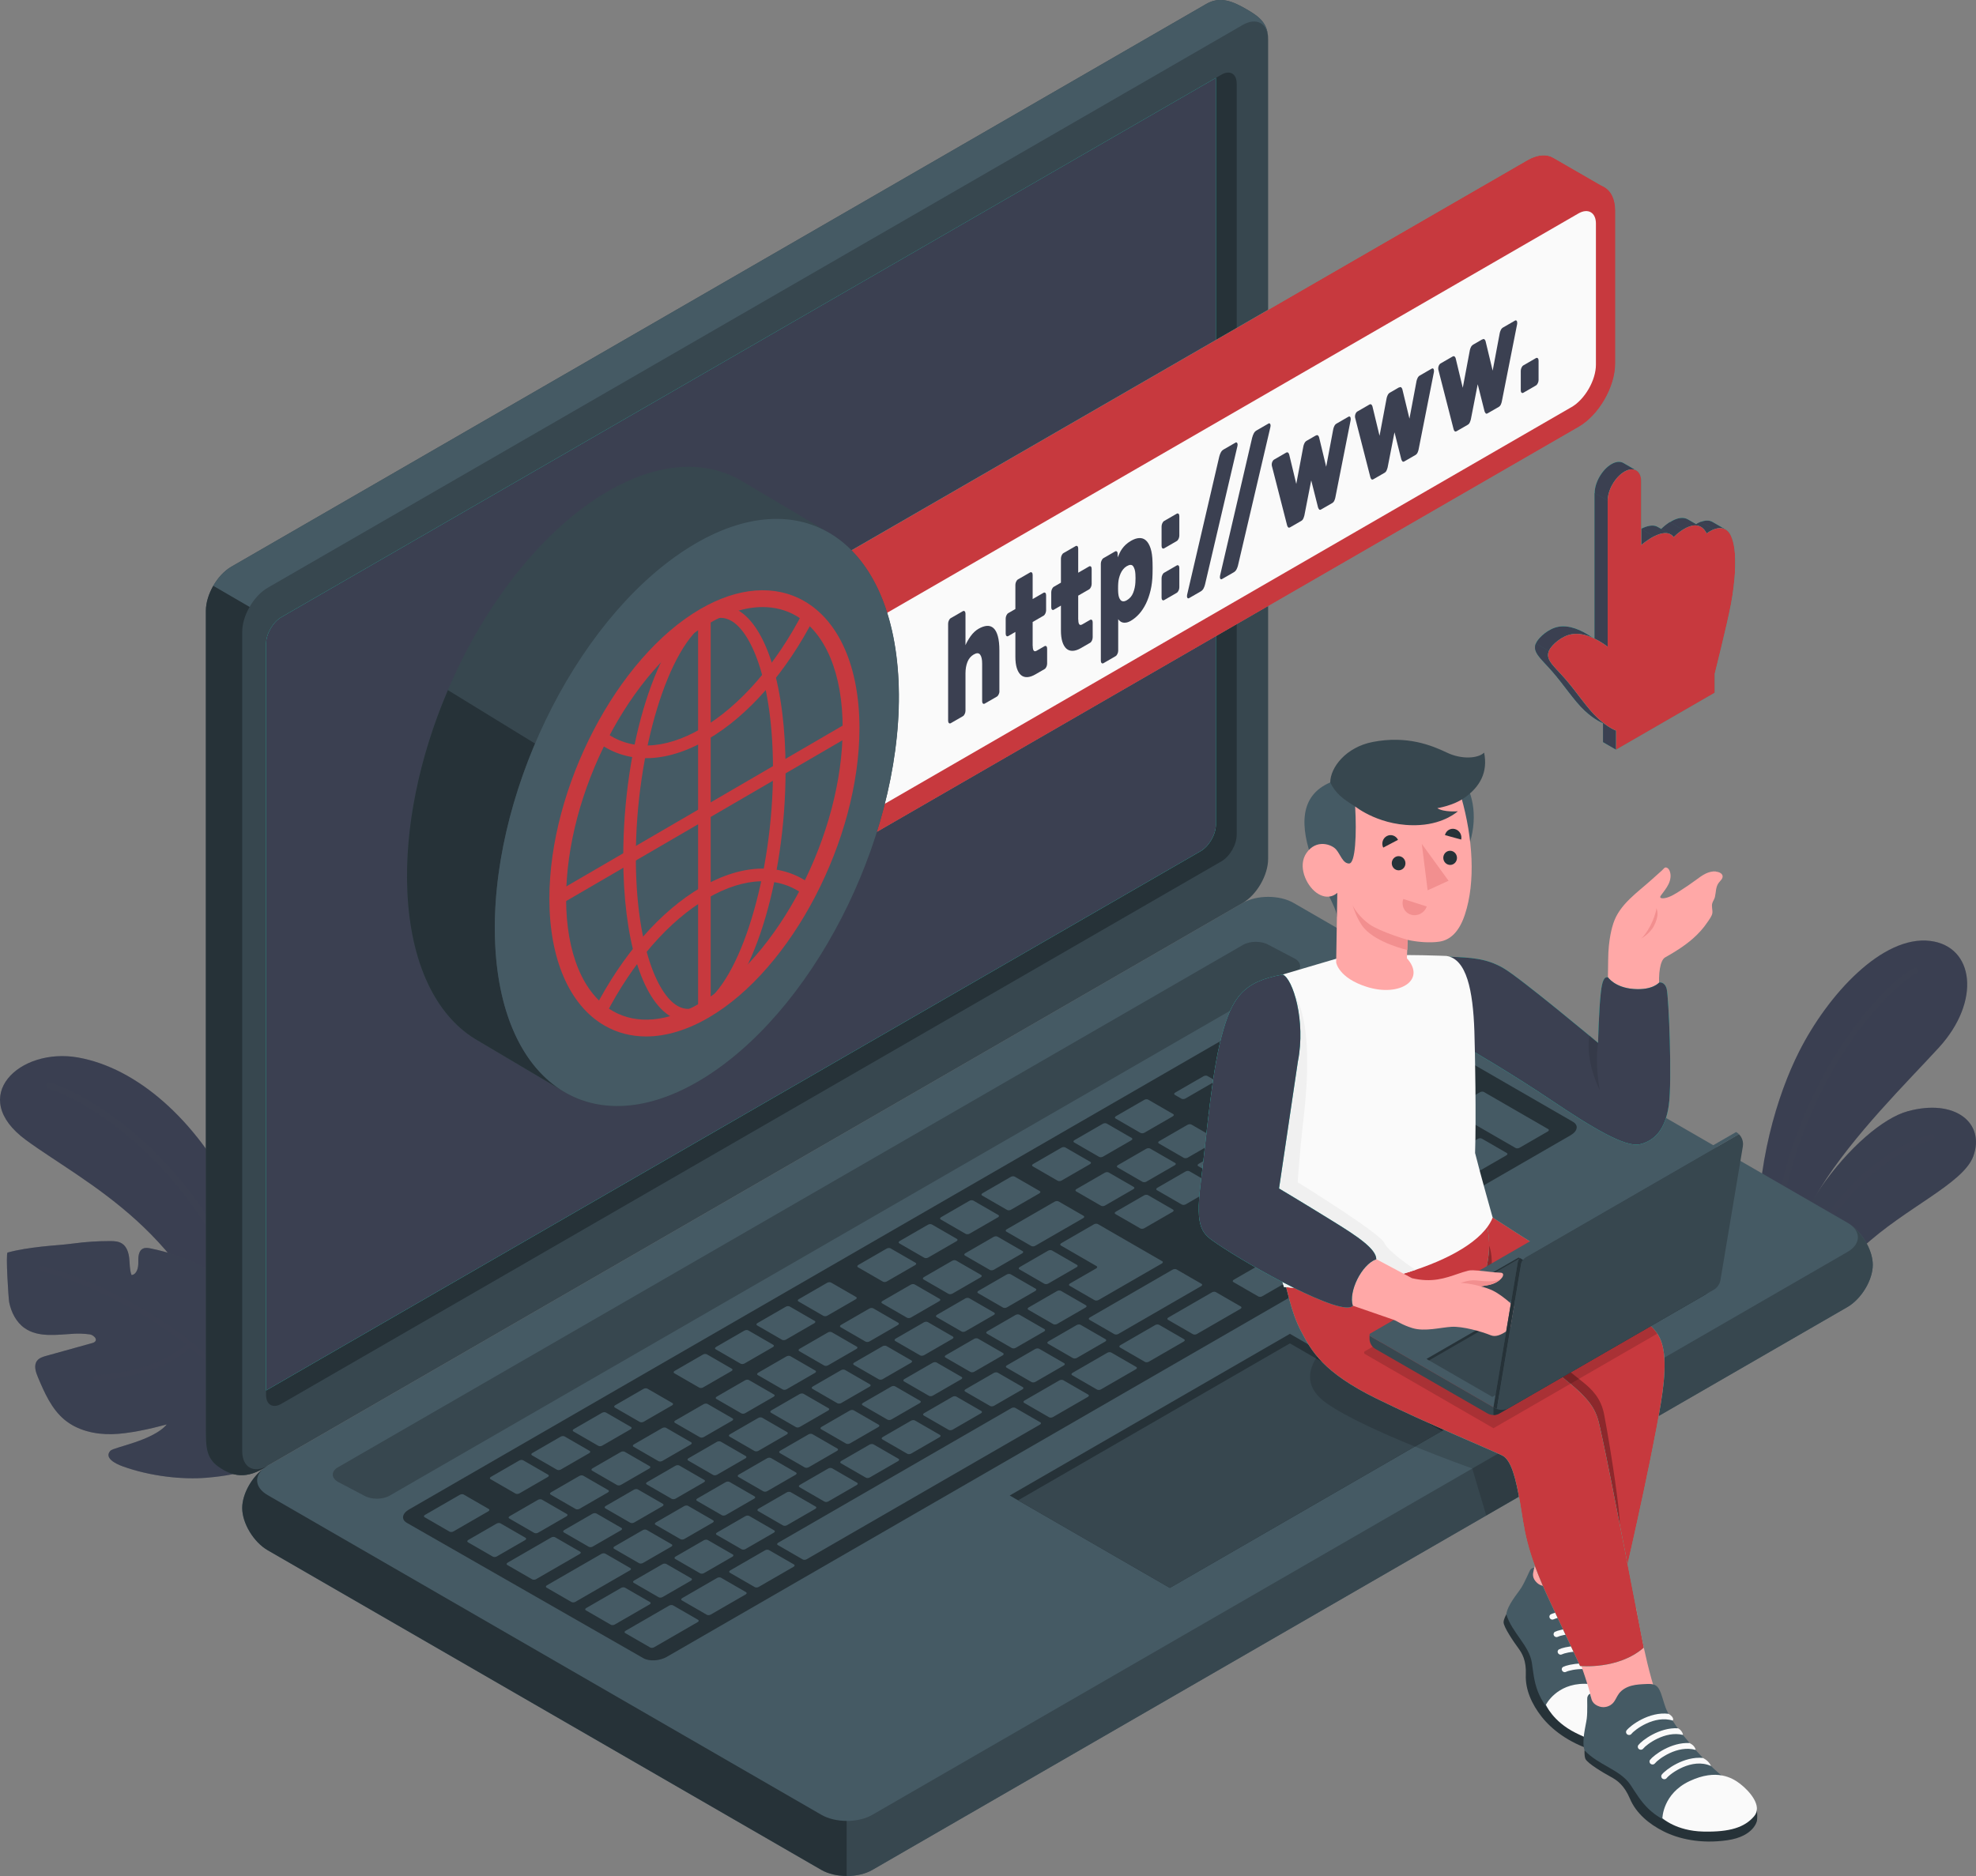 <?xml version="1.0" encoding="UTF-8"?>
<svg xmlns="http://www.w3.org/2000/svg" viewBox="0 0 450.65 427.94">
  <rect x="0" y="0" width="450.65" height="427.94" fill="#808080" stroke="none"/>
  <defs>
    <style>
      .cls-1 {
        fill: #f0f0f0;
      }

      .cls-2 {
        fill: #fafafa;
      }

      .cls-3 {
        fill: #37474f;
      }

      .cls-4 {
        fill: #455a64;
      }

      .cls-5 {
        fill: #f28f8f;
      }

      .cls-6, .cls-7, .cls-8 {
        fill: #3b4051;
      }

      .cls-6, .cls-9 {
        opacity: .3;
      }

      .cls-10 {
        opacity: .2;
      }

      .cls-10, .cls-11 {
        fill: #27debf;
      }

      .cls-12, .cls-8 {
        opacity: .15;
      }

      .cls-13, .cls-14 {
        opacity: .1;
      }

      .cls-15 {
        fill: #c7393e;
      }

      .cls-14 {
        fill: none;
      }

      .cls-16 {
        fill: #263238;
      }

      .cls-17 {
        fill: #ffa8a7;
      }
    </style>
  </defs>
  <g id="Plants">
    <g id="Plants-2" data-name="Plants">
      <g>
        <g>
          <path class="cls-7" d="m62.64,311.49s-.3-21.35-9.17-38.77-22.28-29.09-35.63-31.49c-13.36-2.4-25.46,8.9-11.9,18.84,13.56,9.94,38.28,21.16,46.89,54.15l9.81-2.72Z"/>
          <path class="cls-8" d="m62.64,311.49s-.3-21.35-9.17-38.77-22.28-29.09-35.63-31.49c-13.36-2.4-25.46,8.9-11.9,18.84,13.56,9.94,38.28,21.16,46.89,54.15l9.81-2.72Z"/>
        </g>
        <path class="cls-7" d="m59.24,305.62s.1-.01.15-.03c.38-.11.6-.51.49-.9-10.72-36.4-36.31-53.7-48.35-57.76-.38-.13-.79.08-.92.45-.13.38.07.79.45.92,11.79,3.98,36.87,20.97,47.42,56.8.1.33.42.54.75.52Z"/>
      </g>
      <g id="Plant">
        <path class="cls-7" d="m64,331.63c-4.96,2.85-7.8,4.7-16.9,5.46-5.43.46-12.77-.31-19.1-2.59-1.69-.61-4.3-1.94-2.83-3.56.76-.84,9.68-2.25,12.87-6.01-3.73,1-8.65,2.13-12.51,2.22-3.86.08-7.89-.84-10.85-3.32-2.94-2.46-4.54-6.14-6.03-9.67-.51-1.21-.99-2.69-.21-3.74.5-.67,1.36-.93,2.16-1.15,3.38-.94,6.76-1.88,10.14-2.82,2.2-.47.65-1.93-.19-2.05-1.45-.21-2.83-.21-3.67-.16-3.87.21-8.14.94-11.3-1.31-1.89-1.34-3.01-3.57-3.48-5.84-.17-.8-.83-11.24-.37-11.37,2.51-.69,5.15-1.05,7.73-1.35,2.45-.28,4.84-.39,7.28-.72,2.76-.37,5.54-.55,8.32-.55.94,0,1.94.04,2.74.55,1.1.69,1.53,2.08,1.67,3.36.14,1.29.07,2.63.52,3.84,1.19-.1,1.58-1.65,1.55-2.84-.03-1.19,0-2.68,1.07-3.19.55-.26,1.19-.16,1.78-.03,3.78.77,7.46,2,10.95,3.64,1.6.75,3.19,1.62,4.34,2.96,1.69,1.98,2.2,4.72,2.21,7.32s-.39,5.21-.22,7.8c2.04-1.82,4.87-7.35,5.09-10.07,4.38,2.82,6.98,8.62,7.79,16.56.54,5.24.41,12.13-.32,17.44-.02.18-.07,1.11-.23,1.2Z"/>
        <path class="cls-6" d="m64,331.63c-4.96,2.85-7.8,4.7-16.9,5.46-5.43.46-12.77-.31-19.1-2.59-1.69-.61-4.3-1.94-2.83-3.56.76-.84,9.68-2.25,12.87-6.01-3.73,1-8.65,2.13-12.51,2.22-3.86.08-7.89-.84-10.85-3.32-2.94-2.46-4.54-6.14-6.03-9.67-.51-1.21-.99-2.69-.21-3.74.5-.67,1.36-.93,2.16-1.15,3.38-.94,6.76-1.88,10.14-2.82,2.2-.47.65-1.93-.19-2.05-1.45-.21-2.83-.21-3.67-.16-3.87.21-8.14.94-11.3-1.31-1.89-1.34-3.01-3.57-3.48-5.84-.17-.8-.83-11.24-.37-11.37,2.51-.69,5.15-1.05,7.73-1.35,2.45-.28,4.84-.39,7.28-.72,2.76-.37,5.54-.55,8.32-.55.94,0,1.94.04,2.74.55,1.1.69,1.53,2.08,1.67,3.36.14,1.29.07,2.63.52,3.84,1.19-.1,1.58-1.65,1.55-2.84-.03-1.19,0-2.68,1.07-3.19.55-.26,1.19-.16,1.78-.03,3.78.77,7.46,2,10.95,3.64,1.6.75,3.19,1.62,4.34,2.96,1.69,1.98,2.2,4.72,2.21,7.32s-.39,5.21-.22,7.8c2.04-1.82,4.87-7.35,5.09-10.07,4.38,2.82,6.98,8.62,7.79,16.56.54,5.24.41,12.13-.32,17.44-.02.18-.07,1.11-.23,1.2Z"/>
        <g>
          <path class="cls-7" d="m63.18,330.65c-.22,0-.43-.12-.53-.32-14.19-27.24-45.57-38.72-53.2-40.3-.32-.07-.53-.39-.47-.71.07-.32.39-.53.71-.47,7.75,1.61,39.61,13.26,54.02,40.92.15.29.04.66-.25.81-.09.05-.18.07-.28.07Z"/>
          <path class="cls-7" d="m21.95,314.95c-.31,0-.57-.24-.6-.55-.03-.33.22-.62.55-.65,15.66-1.23,20.72-7.36,20.77-7.42.21-.26.58-.3.84-.1.26.21.3.58.1.84-.21.27-5.37,6.6-21.62,7.88-.02,0-.03,0-.05,0Z"/>
        </g>
      </g>
    </g>
    <g id="Plants-3" data-name="Plants">
      <g>
        <g>
          <path class="cls-7" d="m442.17,238.98c-6.94,7.59-19.67,20.08-27.07,32.14-.02.03-.04.06-.05.09-2.89,4.73-4.96,9.39-5.53,13.66l-.52,7.71-3.17-1.83-.53-.31-1.31-.75h0c-1.88-1.09-3.06-3.08-3.11-5.24-.51-18.8,4.51-34.78,9.37-44.46,6.65-13.21,19.11-26.68,29.94-25.36,10.07,1.23,11.66,13.77,1.98,24.35Z"/>
          <path class="cls-8" d="m442.17,238.98c-6.94,7.59-19.67,20.08-27.07,32.14-.02.03-.04.06-.05.09-2.89,4.73-4.96,9.39-5.53,13.66l-.52,7.71-3.17-1.83-.53-.31-1.31-.75h0c-1.88-1.09-3.06-3.08-3.11-5.24-.51-18.8,4.51-34.78,9.37-44.46,6.65-13.21,19.11-26.68,29.94-25.36,10.07,1.23,11.66,13.77,1.98,24.35Z"/>
        </g>
        <path class="cls-7" d="m437.06,221.92c-13.26,8.38-32.19,37.59-31.76,68.52l-1.31-.75c-.11-31.12,18.98-60.4,32.37-68.87.31-.2.71-.1.9.21.19.3.1.7-.2.89Z"/>
      </g>
      <g>
        <g>
          <path class="cls-7" d="m450.03,263.76c-2.31,6.27-15.49,11.71-25.22,20.76-2.56,2.38-4.79,4.84-6.67,7.25-1.88,2.41-5.25,3.05-7.9,1.52h0l-1.16-.67-.08-.04-3.17-1.83c1.88-7.08,5.26-13.79,9.22-19.54.01-.03.03-.06.05-.09,6.44-9.34,14.39-16.09,19.94-17.62,10.91-3,17.76,2.73,14.99,10.26Z"/>
          <path class="cls-6" d="m450.03,263.76c-2.31,6.27-15.49,11.71-25.22,20.76-2.56,2.38-4.79,4.84-6.67,7.25-1.88,2.41-5.25,3.05-7.9,1.52h0l-1.16-.67-.08-.04-3.17-1.83c1.88-7.08,5.26-13.79,9.22-19.54.01-.03.03-.06.05-.09,6.44-9.34,14.39-16.09,19.94-17.62,10.91-3,17.76,2.73,14.99,10.26Z"/>
        </g>
        <path class="cls-7" d="m440.76,259.99c-7.97,2.25-23.41,11.97-30.52,33.3l-1.16-.67c7.21-21.59,22.56-31.41,31.33-33.88.36-.1.7.1.8.45.1.35-.1.71-.45.8Z"/>
      </g>
    </g>
  </g>
  <g id="Device">
    <g id="Laptop">
      <g>
        <path class="cls-4" d="m55.24,343.99c0,3.47,2.6,7.78,5.8,9.63l126.29,72.93c3.2,1.85,8.4,1.85,11.6,0l222.38-128.39c3.2-1.85,5.8-6.16,5.8-9.63,0-3.47-2.6-7.78-5.8-9.63l-126.29-72.93c-3.2-1.85-8.4-1.85-11.6,0L61.04,334.36c-3.2,1.85-5.8,6.16-5.8,9.63Z"/>
        <path class="cls-3" d="m427.11,288.53c0,3.47-2.6,7.78-5.8,9.63l-222.38,128.4c-1.6.92-3.7,1.38-5.79,1.38v-12.56c2.09,0,4.19-.47,5.79-1.39l222.38-128.39c2.81-1.62,3.16-4.12,1.05-5.96,2.7,2.09,4.75,5.81,4.75,8.89Z"/>
        <path class="cls-16" d="m193.13,415.38v12.55c-2.1,0-4.21-.46-5.8-1.38l-126.29-72.93c-3.2-1.85-5.8-6.16-5.8-9.63,0-3.26,2.29-7.25,5.21-9.26-2.6,1.86-2.4,4.59.59,6.32l126.29,72.93c1.59.92,3.7,1.39,5.8,1.39Z"/>
      </g>
      <g>
        <path class="cls-3" d="m49.79,334.57c-2.84-2-2.84-4.66-2.84-8.36v-186.88c0-3.7,2.6-8.2,5.8-10.05L275.13.89c3.2-1.85,6.16-.51,9.16,1.23,3.01,1.74,4.92,3.23,4.92,6.93v186.88c0,3.7-2.6,8.2-5.8,10.05L61.04,334.36c-4.85,3.27-8.15,2.38-11.24.21Z"/>
        <path class="cls-16" d="m61.04,334.36c-4.85,3.26-8.16,2.38-11.24.2-2.83-2-2.84-4.67-2.84-8.36v-186.87c0-1.85.65-3.9,1.69-5.71l8.28,4.82c-1.05,1.8-1.69,3.85-1.69,5.69v186.88c0,3.7,2.59,5.19,5.8,3.35Z"/>
        <path class="cls-4" d="m289.22,9.04c0-3.69-2.6-5.19-5.8-3.35L61.03,134.09c-1.6.93-3.06,2.52-4.1,4.34l-8.28-4.81h-.01c1.05-1.82,2.51-3.41,4.11-4.34L275.13.89c3.2-1.85,6.16-.51,9.16,1.22,3.01,1.74,4.93,3.24,4.93,6.93Z"/>
      </g>
      <g>
        <path class="cls-16" d="m64.16,140.78L278.56,17.03c1.92-1.11,3.48-.21,3.48,2.01v171.41c0,2.22-1.56,4.92-3.48,6.03l-214.4,123.75c-1.92,1.11-3.48.21-3.48-2.01v-171.4c0-2.22,1.56-4.92,3.48-6.03Z"/>
        <path class="cls-11" d="m64.16,140.78c-1.92,1.11-3.48,3.81-3.48,6.03v170.37l213.14-123.02c1.92-1.11,3.48-3.81,3.48-6.03V17.76l-213.14,123.02Z"/>
        <path class="cls-7" d="m64.16,140.78c-1.92,1.11-3.48,3.81-3.48,6.03v170.37l213.14-123.02c1.92-1.11,3.48-3.81,3.48-6.03V17.76l-213.14,123.02Z"/>
      </g>
      <path class="cls-3" d="m77.09,334.7l206.41-119.17c1.6-.92,4.2-.92,5.8,0l6.01,3.15c1.6.92,1.6,2.42,0,3.35l-206.45,119.15c-1.6.92-4.2.92-5.8,0l-5.97-3.14c-1.6-.92-1.6-2.42,0-3.35Z"/>
      <g>
        <path class="cls-16" d="m93.28,344.33l206.41-119.17c1.6-.92,3.97-1.05,5.3-.29l53.73,31.02c1.33.76,1.1,2.13-.5,3.06l-206.17,119.01c-1.6.92-3.98,1.06-5.31.3l-53.95-30.88c-1.33-.76-1.11-2.13.49-3.05Z"/>
        <path class="cls-4" d="m270.43,274.72l6.46-3.73c.27-.16.31-.39.09-.52l-5.7-3.29c-.22-.13-.63-.11-.9.05l-6.46,3.73c-.27.16-.31.39-.09.52l5.7,3.29c.23.13.63.11.9-.05Zm-9.02-12.67l-6.46,3.73c-.27.16-.31.39-.09.52l5.7,3.29c.22.13.63.11.9-.05l6.46-3.73c.27-.16.32-.39.09-.52l-5.7-3.29c-.22-.13-.63-.11-.9.05Zm-20.88,12.06l-10.94,6.31c-.27.16-.31.39-.09.52l5.7,3.29c.23.13.63.11.9-.05l10.94-6.31c.27-.16.31-.39.09-.52l-5.7-3.29c-.23-.13-.63-.11-.9.05Zm11.43-6.6l-6.46,3.73c-.27.16-.31.39-.09.52l5.7,3.29c.22.13.63.11.9-.05l6.46-3.73c.27-.16.32-.39.09-.52l-5.7-3.29c-.22-.13-.63-.11-.9.05Zm-25.35,14.64l-6.46,3.73c-.28.16-.32.39-.09.52l5.7,3.29c.22.13.63.11.9-.05l6.46-3.73c.27-.16.31-.39.09-.52l-5.7-3.29c-.22-.13-.63-.11-.9.05Zm-9.45,5.45l-6.46,3.73c-.27.16-.31.39-.09.52l5.7,3.29c.22.13.63.11.9-.05l6.46-3.73c.27-.16.31-.39.09-.52l-5.7-3.29c-.23-.13-.63-.11-.9.05Zm23.95,14.4l6.46-3.73c.27-.16.31-.39.09-.52l-5.7-3.29c-.23-.13-.63-.11-.9.05l-6.46,3.73c-.27.16-.32.39-.09.52l5.7,3.29c.22.13.63.11.9-.05Zm-9.45,5.45l6.46-3.73c.27-.16.31-.39.09-.52l-5.7-3.29c-.23-.13-.63-.11-.9.05l-6.46,3.73c-.27.16-.31.39-.09.52l5.7,3.29c.23.13.63.11.9-.05Zm-9.45,5.45l6.46-3.73c.27-.16.31-.39.09-.52l-5.7-3.29c-.23-.13-.63-.11-.9.05l-6.46,3.73c-.27.16-.31.39-.09.52l5.7,3.29c.23.13.63.11.9-.05Zm-9.45,5.45l6.46-3.73c.27-.16.31-.39.09-.52l-5.7-3.29c-.22-.13-.63-.11-.9.05l-6.46,3.73c-.27.16-.32.39-.09.52l5.7,3.29c.22.13.63.11.9-.05Zm48.21-38.18l6.46-3.73c.27-.16.31-.39.09-.52l-5.7-3.29c-.22-.13-.63-.11-.9.05l-6.46,3.73c-.27.16-.32.39-.09.52l5.7,3.29c.23.13.63.11.91-.05Zm-10.42,16.37l14.42-8.32c.27-.16.31-.39.09-.52l-14.67-8.47c-.23-.13-.63-.11-.9.05l-7.46,4.31c-.27.16-.31.39-.09.52l8.15,4.71c.22.13.18.36-.09.52l-5.97,3.44c-.27.16-.32.39-.09.52l5.7,3.29c.22.13.63.11.9-.05Zm-42.84-3.49l-6.46,3.73c-.27.16-.31.39-.09.52l5.7,3.29c.22.13.63.11.9-.05l6.46-3.73c.27-.16.31-.39.09-.52l-5.7-3.29c-.22-.13-.63-.11-.9.05Zm-9.45,5.45l-6.46,3.73c-.27.16-.31.39-.09.52l5.7,3.29c.23.13.63.11.9-.05l6.46-3.73c.27-.16.31-.39.09-.52l-5.7-3.29c-.22-.13-.63-.11-.9.05Zm-52.52,58.08c.22.13.63.11.9-.05l6.46-3.73c.27-.16.31-.39.09-.52l-5.7-3.29c-.23-.13-.63-.11-.9.05l-6.46,3.73c-.27.16-.31.39-.09.52l5.7,3.29Zm-23.05-14.45l-6.46,3.73c-.27.16-.32.39-.09.52l5.7,3.29c.23.13.63.11.9-.05l6.46-3.73c.27-.16.31-.39.09-.52l-5.7-3.29c-.23-.13-.63-.11-.9.05Zm11.59,10.71c.23.13.63.11.9-.05l6.46-3.73c.27-.16.31-.39.09-.52l-5.7-3.29c-.23-.13-.63-.11-.9.05l-6.46,3.73c-.27.16-.31.39-.09.52l5.7,3.29Zm26.29,6l6.46-3.73c.27-.16.32-.39.09-.52l-5.7-3.29c-.22-.13-.63-.11-.9.05l-6.46,3.73c-.27.16-.31.39-.09.52l5.7,3.29c.22.13.63.11.9-.05Zm-10.35,5.51c.22.13.63.11.9-.05l6.46-3.73c.27-.16.31-.39.09-.52l-5.7-3.29c-.23-.13-.63-.11-.9.05l-6.46,3.73c-.27.16-.31.39-.09.52l5.7,3.29Zm-18.09-27.67l-6.46,3.73c-.28.16-.31.39-.09.52l5.7,3.29c.22.13.63.11.9-.05l6.46-3.73c.27-.16.31-.39.09-.52l-5.7-3.29c-.22-.13-.63-.11-.9.05Zm47.23-27.27l-6.46,3.73c-.27.16-.31.39-.09.52l5.7,3.29c.23.13.63.11.9-.05l6.46-3.73c.27-.16.31-.39.09-.52l-5.7-3.29c-.22-.13-.63-.11-.9.05Zm-37.78,21.81l-6.46,3.73c-.27.16-.31.39-.09.52l5.7,3.29c.23.13.63.11.9-.05l6.46-3.73c.27-.16.31-.39.09-.52l-5.7-3.29c-.23-.13-.63-.11-.9.05Zm47.23-27.27l-6.46,3.73c-.27.16-.31.39-.09.52l5.7,3.29c.23.13.63.11.9-.05l6.46-3.73c.27-.16.31-.39.09-.52l-5.7-3.29c-.23-.13-.63-.11-.9.05Zm-18.89,10.91l-6.46,3.73c-.27.16-.32.39-.09.52l5.7,3.29c.22.13.63.11.9-.05l6.46-3.73c.27-.16.32-.39.09-.52l-5.7-3.29c-.22-.13-.63-.11-.9.05Zm-9.45,5.45l-6.46,3.73c-.27.16-.32.39-.09.52l5.7,3.29c.22.13.63.11.9-.05l6.46-3.73c.27-.16.31-.39.09-.52l-5.7-3.29c-.22-.13-.63-.11-.9.05Zm-9.45,5.45l-6.46,3.73c-.27.16-.31.39-.09.52l5.7,3.29c.23.13.63.11.9-.05l6.46-3.73c.27-.16.31-.39.09-.52l-5.7-3.29c-.23-.13-.63-.11-.9.05Zm42.84,3.49l6.46-3.73c.27-.16.32-.39.09-.52l-5.7-3.29c-.23-.13-.63-.11-.9.05l-6.46,3.73c-.27.16-.31.39-.09.52l5.7,3.29c.23.13.63.11.9-.05Zm88.4-79.27l-6.46,3.73c-.27.16-.31.39-.09.52l5.7,3.29c.22.13.63.11.9-.05l6.46-3.73c.27-.16.31-.39.09-.52l-5.7-3.29c-.22-.13-.63-.11-.9.05Zm-11.43,6.6l-6.46,3.73c-.27.16-.31.39-.09.52l5.7,3.29c.22.13.63.11.9-.05l6.46-3.73c.27-.16.31-.39.09-.52l-5.7-3.29c-.22-.13-.63-.11-.9.05Zm20.88-12.05l-6.46,3.73c-.27.16-.31.39-.09.52l5.7,3.29c.22.13.63.11.9-.05l6.46-3.73c.27-.16.32-.39.09-.52l-5.7-3.29c-.23-.13-.63-.11-.91.05Zm-52.63,48.26l6.46-3.73c.27-.16.31-.39.09-.52l-5.7-3.29c-.22-.13-.63-.11-.9.05l-6.46,3.73c-.27.16-.31.39-.09.52l5.7,3.29c.23.13.63.11.9-.05Zm62.98-53.77c-.22-.13-.63-.11-.9.05l-6.46,3.73c-.27.16-.32.39-.09.52l5.7,3.29c.22.13.63.11.9-.05l6.46-3.73c.27-.16.32-.39.09-.52l-5.7-3.29Zm-98.75,84.77l6.46-3.73c.27-.16.31-.39.09-.52l-5.7-3.29c-.23-.13-.63-.11-.9.05l-6.46,3.73c-.27.16-.31.39-.09.52l5.7,3.29c.22.13.63.11.9-.05Zm115.83-66.88l6.46-3.73c.27-.16.31-.39.09-.52l-5.7-3.29c-.22-.13-.63-.11-.9.05l-6.46,3.73c-.27.16-.32.39-.09.52l5.7,3.29c.22.13.63.11.9-.05Zm-18.41.28l6.46-3.73c.27-.16.31-.39.09-.52l-5.7-3.29c-.22-.13-.63-.11-.9.05l-6.46,3.73c-.27.16-.32.39-.09.52l5.7,3.29c.22.13.63.11.9-.05Zm10.3-13c-.22-.13-.63-.11-.9.05l-6.46,3.73c-.27.16-.31.39-.09.52l5.7,3.29c.22.13.63.11.9-.05l6.46-3.73c.27-.16.32-.39.09-.52l-5.7-3.29Zm1.99-1.15l14.67,8.47c.23.13.63.11.9-.05l6.46-3.73c.27-.16.31-.39.09-.52l-14.67-8.47c-.23-.13-.63-.11-.9.05l-6.46,3.73c-.27.16-.31.39-.09.52Zm-21.78,12.11l-6.46,3.73c-.27.16-.32.39-.09.52l5.7,3.29c.23.13.63.11.9-.05l6.46-3.73c.27-.16.31-.39.09-.52l-5.7-3.29c-.23-.13-.63-.11-.9.05Zm-71.09,41.04l-6.46,3.73c-.27.16-.31.39-.09.52l5.7,3.29c.22.13.63.11.9-.05l6.46-3.73c.27-.16.31-.39.09-.52l-5.7-3.29c-.23-.13-.63-.11-.9.05Zm88.65-33.78c.22.13.63.11.9-.05l6.46-3.73c.27-.16.31-.39.09-.52l-5.7-3.29c-.22-.13-.63-.11-.9.05l-6.46,3.73c-.27.16-.32.39-.09.52l5.7,3.29Zm-79.2,28.32l-6.46,3.73c-.27.16-.31.39-.09.52l5.7,3.29c.22.13.63.11.9-.05l6.46-3.73c.27-.16.31-.39.09-.52l-5.7-3.29c-.22-.13-.63-.11-.9.05Zm-74.41,60.37c.23.13.63.11.9-.05l6.46-3.73c.27-.16.31-.39.09-.52l-5.7-3.29c-.22-.13-.63-.11-.9.05l-6.46,3.73c-.27.16-.31.39-.09.52l5.7,3.29Zm-10.6-11.29l-6.46,3.73c-.27.16-.31.39-.09.52l5.7,3.29c.23.13.63.11.9-.05l6.46-3.73c.27-.16.31-.39.09-.52l-5.7-3.29c-.22-.13-.63-.11-.9.05Zm20.95,5.78l6.46-3.73c.27-.16.32-.39.09-.52l-5.7-3.29c-.22-.13-.63-.11-.9.05l-6.46,3.73c-.27.16-.31.39-.09.52l5.7,3.29c.22.13.63.11.9-.05Zm9.45-5.45l6.46-3.73c.27-.16.32-.39.09-.52l-5.7-3.29c-.22-.13-.63-.11-.9.05l-6.46,3.73c-.27.16-.32.39-.09.52l5.7,3.29c.22.13.63.11.9-.05Zm9.45-5.45l6.46-3.73c.27-.16.31-.39.09-.52l-5.7-3.29c-.22-.13-.63-.11-.9.05l-6.46,3.73c-.27.16-.31.39-.09.52l5.7,3.29c.23.13.63.11.9-.05Zm-30.4-.33l-6.46,3.73c-.27.16-.31.39-.09.52l5.7,3.29c.22.13.63.11.9-.05l6.46-3.73c.27-.16.31-.39.09-.52l-5.7-3.29c-.23-.13-.63-.11-.9.05Zm9.45-5.45l-6.46,3.73c-.27.16-.32.39-.09.52l5.7,3.29c.23.13.63.11.9-.05l6.46-3.73c.27-.16.31-.39.09-.52l-5.7-3.29c-.22-.13-.63-.11-.9.05Zm37.78-21.81l-6.46,3.73c-.27.16-.31.39-.09.52l5.7,3.29c.23.13.63.11.9-.05l6.46-3.73c.27-.16.31-.39.09-.52l-5.7-3.29c-.22-.13-.63-.11-.9.05Zm-9.45,5.45l-6.46,3.73c-.27.16-.32.39-.09.52l5.7,3.29c.22.13.63.11.9-.05l6.46-3.73c.27-.16.32-.39.09-.52l-5.7-3.29c-.22-.13-.63-.11-.9.05Zm18.89-10.91l-6.46,3.73c-.27.16-.31.39-.09.52l5.7,3.29c.22.13.63.11.9-.05l6.46-3.73c.27-.16.31-.39.09-.52l-5.7-3.29c-.22-.13-.63-.11-.9.05Zm-37.78,21.81l-6.46,3.73c-.27.16-.32.39-.09.52l5.7,3.29c.22.13.63.11.9-.05l6.46-3.73c.27-.16.31-.39.09-.52l-5.7-3.29c-.22-.13-.63-.11-.9.05Zm9.44-5.45l-6.46,3.73c-.27.16-.31.39-.09.52l5.7,3.29c.22.13.63.11.9-.05l6.46-3.73c.27-.16.32-.39.09-.52l-5.7-3.29c-.22-.13-.63-.11-.9.05Zm-12.34,35.35l6.46-3.73c.27-.16.31-.39.09-.52l-5.7-3.29c-.22-.13-.63-.11-.9.05l-6.46,3.73c-.27.16-.31.39-.09.52l5.7,3.29c.23.13.63.11.9-.05Zm-50.17-2.56l-5.7-3.29c-.22-.13-.63-.11-.9.05l-6.46,3.73c-.27.16-.31.39-.09.52l5.7,3.29c.23.13.63.11.9-.05l6.46-3.73c.27-.16.31-.39.09-.52Zm12.45,3.17l-5.7-3.29c-.22-.13-.63-.11-.9.05l-9.94,5.74c-.27.16-.31.39-.09.52l5.7,3.29c.23.13.63.11.9-.05l9.94-5.74c.27-.16.31-.39.09-.52Zm-20.84-9.74l-5.7-3.29c-.22-.13-.63-.11-.9.05l-7.95,4.59c-.27.16-.32.39-.09.52l5.7,3.29c.22.13.63.11.9-.05l7.95-4.59c.27-.16.31-.39.09-.52Zm6.1-3.52c.22.13.63.11.9-.05l6.46-3.73c.27-.16.32-.39.09-.52l-5.7-3.29c-.22-.13-.63-.11-.9.05l-6.46,3.73c-.28.16-.32.39-.09.52l5.7,3.29Zm26.19,17l-5.7-3.29c-.23-.13-.63-.11-.9.05l-12.43,7.17c-.27.16-.31.39-.09.52l5.7,3.29c.23.13.63.11.9-.05l12.43-7.18c.27-.16.32-.39.09-.52Zm4.49,7.76l-5.7-3.29c-.22-.13-.63-.11-.9.05l-7.95,4.59c-.27.16-.32.39-.09.52l5.7,3.29c.22.13.63.11.9-.05l7.95-4.59c.27-.16.31-.39.09-.52Zm39.55-65.3c.22.13.63.11.9-.05l6.46-3.73c.27-.16.32-.39.09-.52l-5.7-3.29c-.23-.13-.63-.11-.91.05l-6.46,3.73c-.27.16-.32.39-.09.52l5.7,3.29Zm-18.89,10.91c.23.13.63.11.9-.05l6.46-3.73c.27-.16.31-.39.09-.52l-5.7-3.29c-.22-.13-.63-.11-.9.05l-6.46,3.73c-.27.16-.31.39-.09.52l5.7,3.29Zm-41.89,24.19c.23.13.63.11.9-.05l6.46-3.73c.27-.16.32-.39.09-.52l-5.7-3.29c-.22-.13-.63-.11-.9.05l-6.46,3.73c-.27.16-.31.39-.09.52l5.7,3.29Zm51.34-29.64c.22.13.63.11.9-.05l6.46-3.73c.27-.16.31-.39.09-.52l-5.7-3.29c-.23-.13-.63-.11-.9.05l-6.46,3.73c-.27.16-.32.39-.09.52l5.7,3.29Zm-18.89,10.91c.23.13.63.11.9-.05l6.46-3.73c.27-.16.31-.39.09-.52l-5.7-3.29c-.23-.13-.63-.11-.9.05l-6.46,3.73c-.27.16-.31.39-.09.52l5.7,3.29Zm-5.96,49.68c-.23-.13-.63-.11-.9.05l-9.94,5.74c-.27.16-.31.39-.09.52l5.7,3.29c.23.13.63.11.9-.05l9.94-5.74c.27-.16.31-.39.09-.52l-5.7-3.29Zm-7.6-41.85c.23.13.63.11.9-.05l6.46-3.73c.27-.16.31-.39.09-.52l-5.7-3.29c-.23-.13-.63-.11-.9.05l-6.46,3.73c-.27.16-.31.39-.09.52l5.7,3.29Zm-9.45,5.45c.23.13.63.11.9-.05l6.46-3.73c.27-.16.31-.39.09-.52l-5.7-3.29c-.23-.13-.63-.11-.9.05l-6.46,3.73c-.27.16-.31.39-.09.52l5.7,3.29Zm192.04-64.63c-.23-.13-.63-.11-.9.05l-15.91,9.18c-.27.16-.32.39-.09.52l5.7,3.29c.22.13.63.11.9-.05l15.91-9.18c.27-.16.32-.39.09-.52l-5.7-3.29Zm-20.88,12.06c-.22-.13-.63-.11-.9.05l-6.46,3.73c-.27.16-.31.39-.09.52l5.7,3.29c.23.13.63.11.9-.05l6.46-3.73c.27-.16.31-.39.09-.52l-5.7-3.29Zm-128.14,70.68l6.46-3.73c.27-.16.31-.39.09-.52l-5.7-3.29c-.23-.13-.63-.11-.9.05l-6.46,3.73c-.27.16-.31.39-.09.52l5.7,3.29c.23.13.63.11.9-.05Zm109.25-59.77c-.23-.13-.63-.11-.9.05l-6.46,3.73c-.27.16-.31.39-.09.52l5.7,3.29c.23.13.63.11.9-.05l6.46-3.73c.27-.16.31-.39.09-.52l-5.7-3.29Zm49.22-28.42c-.23-.13-.63-.11-.9.05l-6.46,3.73c-.27.16-.31.39-.09.52l5.7,3.29c.23.13.63.11.9-.05l6.46-3.73c.27-.16.31-.39.09-.52l-5.7-3.29Zm15.15-2.16l-14.67-8.47c-.23-.13-.63-.11-.9.05l-6.46,3.73c-.27.16-.32.39-.09.52l14.67,8.47c.23.13.63.11.9-.05l6.46-3.73c.27-.16.31-.39.09-.52Zm-99.66,50.96c-.22-.13-.63-.11-.9.05l-7.95,4.59c-.27.16-.31.39-.09.52l5.7,3.29c.23.13.63.11.9-.05l7.95-4.59c.27-.16.32-.39.09-.52l-5.7-3.29Zm23.86-13.78c-.23-.13-.63-.11-.9.05l-9.94,5.74c-.27.16-.31.39-.09.52l5.7,3.29c.22.13.63.11.9-.05l9.94-5.74c.27-.16.31-.39.09-.52l-5.7-3.29Zm-45.74,26.41c-.22-.13-.63-.11-.9.05l-53.19,30.71c-.27.16-.32.39-.09.52l5.7,3.29c.22.13.63.11.9-.05l53.19-30.71c.27-.16.32-.39.09-.52l-5.7-3.29Zm-56.18,32.43c-.22-.13-.63-.11-.9.05l-7.95,4.59c-.27.16-.31.39-.09.52l5.7,3.29c.23.13.63.11.9-.05l7.95-4.59c.27-.16.31-.39.09-.52l-5.7-3.29Zm67.11-38.75c-.22-.13-.63-.11-.9.05l-7.95,4.59c-.27.16-.32.39-.09.52l5.7,3.29c.22.13.63.11.9-.05l7.95-4.59c.27-.16.31-.39.09-.52l-5.7-3.29Zm-78.05,45.06c-.22-.13-.63-.11-.9.05l-7.95,4.59c-.27.16-.31.39-.09.52l5.7,3.29c.23.13.63.11.9-.05l7.95-4.59c.27-.16.32-.39.09-.52l-5.7-3.29Zm99.92-57.69c-.22-.13-.63-.11-.9.05l-7.95,4.59c-.27.16-.31.39-.09.52l5.7,3.29c.22.13.63.11.9-.05l7.95-4.59c.27-.16.31-.39.09-.52l-5.7-3.29Zm33.81-19.52c-.23-.13-.63-.11-.9.05l-6.46,3.73c-.27.16-.31.39-.09.52l5.7,3.29c.22.13.63.11.9-.05l6.46-3.73c.27-.16.31-.39.09-.52l-5.7-3.29Zm20.51-15.14l6.46-3.73c.27-.16.32-.39.09-.52l-5.7-3.29c-.22-.13-.63-.11-.9.05l-6.46,3.73c-.27.16-.31.39-.09.52l5.7,3.29c.22.13.63.11.9-.05Zm-38.81,1.7l6.46-3.73c.27-.16.31-.39.09-.52l-5.7-3.29c-.22-.13-.63-.11-.9.05l-6.46,3.73c-.28.16-.31.39-.09.52l5.7,3.29c.23.13.63.11.9-.05Zm-24.82,35.04l18.89-10.91c.27-.16.31-.39.09-.52l-5.7-3.29c-.22-.13-.63-.11-.9.05l-18.89,10.91c-.27.16-.31.39-.09.52l5.7,3.29c.23.13.63.11.9-.05Zm53.28-31.23c.22.13.63.11.9-.05l6.46-3.73c.27-.16.32-.39.09-.52l-5.7-3.29c-.22-.13-.63-.11-.9.05l-6.46,3.73c-.27.16-.31.39-.09.52l5.7,3.29Zm-8.06-5.23l6.46-3.73c.27-.16.31-.39.09-.52l-5.7-3.29c-.22-.13-.63-.11-.9.05l-6.46,3.73c-.27.16-.32.39-.09.52l5.7,3.29c.22.13.63.11.9-.05Zm-54.67,41.92l6.46-3.73c.27-.16.31-.39.09-.52l-5.7-3.29c-.22-.13-.63-.11-.9.05l-6.46,3.73c-.27.16-.31.39-.09.52l5.7,3.29c.23.13.63.11.9-.05Zm41.85-24.63c.23.13.63.11.9-.05l6.46-3.73c.27-.16.31-.39.09-.52l-5.7-3.29c-.23-.13-.63-.11-.9.05l-6.46,3.73c-.27.16-.31.39-.09.52l5.7,3.29Zm-89.08,51.9l6.46-3.73c.27-.16.31-.39.09-.52l-5.7-3.29c-.22-.13-.63-.11-.9.05l-6.46,3.73c-.27.16-.31.39-.09.52l5.7,3.29c.22.13.63.11.9-.05Zm9.45-5.45l6.46-3.73c.27-.16.31-.39.09-.52l-5.7-3.29c-.22-.13-.63-.11-.9.05l-6.46,3.73c-.27.16-.31.39-.09.52l5.7,3.29c.23.13.63.11.9-.05Zm-18.89,10.91l6.46-3.73c.27-.16.31-.39.09-.52l-5.7-3.29c-.23-.13-.63-.11-.9.05l-6.46,3.73c-.27.16-.31.39-.09.52l5.7,3.29c.23.13.63.11.9-.05Zm37.78-21.81l6.46-3.73c.27-.16.32-.39.09-.52l-5.7-3.29c-.22-.13-.63-.11-.9.05l-6.46,3.73c-.27.16-.31.39-.09.52l5.7,3.29c.23.13.63.11.9-.05Zm-9.45,5.45l6.46-3.73c.27-.16.32-.39.09-.52l-5.7-3.29c-.22-.13-.63-.11-.9.05l-6.46,3.73c-.27.16-.31.39-.09.52l5.7,3.29c.22.13.63.11.9-.05Zm18.89-10.91l6.46-3.73c.27-.16.31-.39.09-.52l-5.7-3.29c-.22-.13-.63-.11-.9.05l-6.46,3.73c-.27.16-.31.39-.09.52l5.7,3.29c.23.13.63.11.9-.05Zm52.19-75.49c.23.13.63.11.9-.05l6.46-3.73c.27-.16.31-.39.09-.52l-1.52-.88c-.22-.13-.63-.11-.9.05l-6.46,3.73c-.27.16-.31.39-.09.52l1.52.88Zm-47.12,29.62c.22.13.63.11.9-.05l6.46-3.73c.27-.16.31-.39.09-.52l-5.7-3.29c-.22-.13-.63-.11-.9.05l-6.46,3.73c-.27.16-.32.39-.09.52l5.7,3.29Zm18.89-10.91c.22.13.63.11.9-.05l6.46-3.73c.28-.16.31-.39.09-.52l-5.7-3.29c-.22-.13-.63-.11-.9.05l-6.46,3.73c-.27.16-.31.39-.09.52l5.7,3.29Zm-30.43,17.57c.23.13.63.11.9-.05l6.46-3.73c.27-.16.31-.39.09-.52l-5.7-3.29c-.22-.13-.63-.11-.9.05l-6.46,3.73c-.27.16-.31.39-.09.52l5.7,3.29Zm20.98-12.11c.22.13.63.11.9-.05l6.46-3.73c.27-.16.31-.39.09-.52l-5.7-3.29c-.22-.13-.63-.11-.9.05l-6.46,3.73c-.27.16-.32.39-.09.52l5.7,3.29Zm-39.87,23.02c.23.13.63.11.9-.05l6.46-3.73c.27-.16.31-.39.09-.52l-5.7-3.29c-.23-.13-.63-.11-.9.05l-6.46,3.73c-.27.16-.31.39-.09.52l5.7,3.29Zm9.45-5.45c.23.13.63.11.9-.05l6.46-3.73c.27-.16.31-.39.09-.52l-5.7-3.29c-.23-.13-.63-.11-.9.05l-6.46,3.73c-.27.16-.31.39-.09.52l5.7,3.29Zm49.21-30.83c.22.13.63.11.9-.05l6.46-3.73c.27-.16.31-.39.09-.52l-1.52-.88c-.22-.13-.63-.11-.9.05l-6.46,3.73c-.27.16-.32.39-.09.52l1.52.88Zm28.34-16.36c.23.13.63.11.9-.05l6.46-3.73c.27-.16.31-.39.09-.52l-1.52-.88c-.23-.13-.63-.11-.9.05l-6.46,3.73c-.27.16-.31.39-.09.52l1.52.88Zm11.98,6.91c.23.13.63.11.9-.05l6.46-3.73c.27-.16.31-.39.09-.52l-5.7-3.29c-.22-.13-.63-.11-.9.05l-6.46,3.73c-.27.16-.31.39-.09.52l5.7,3.29Zm18.36,20.93l6.46-3.73c.27-.16.32-.39.09-.52l-5.7-3.29c-.22-.13-.63-.11-.9.05l-6.46,3.73c-.27.16-.31.39-.09.52l5.7,3.29c.22.13.63.11.9-.05Zm-49.22-16.94c.22.13.63.11.9-.05l6.46-3.73c.27-.16.31-.39.09-.52l-1.52-.88c-.23-.13-.63-.11-.9.05l-6.46,3.73c-.27.16-.31.39-.09.52l1.52.88Zm-77.55,47.19c.22.13.63.11.9-.05l6.46-3.73c.27-.16.32-.39.09-.52l-5.7-3.29c-.22-.13-.63-.11-.9.05l-6.46,3.73c-.27.16-.31.39-.09.52l5.7,3.29Z"/>
      </g>
      <g>
        <polygon class="cls-16" points="230.28 341.14 231.61 341.91 266.8 362.22 329.4 326.09 330.7 325.34 294.18 304.26 230.28 341.14"/>
        <polygon class="cls-3" points="328.81 326.42 294.18 306.44 232.19 342.24 266.8 362.22 328.81 326.42"/>
      </g>
    </g>
  </g>
  <g id="Browser">
    <g id="Www">
      <g id="www">
        <g>
          <path class="cls-11" d="m368.35,48.11c0-2.63-.92-4.49-2.41-5.37-1.51-.89-10.23-5.92-11.75-6.78-1.5-.86-3.57-.73-5.86.59l-163.26,94.26v54.03s11.7,6.75,11.7,6.75l163.26-94.26c4.59-2.65,8.31-9.1,8.31-14.4v-34.83Z"/>
          <path class="cls-15" d="m368.35,48.11c0-2.63-.92-4.49-2.41-5.37-1.51-.89-10.23-5.92-11.75-6.78-1.5-.86-3.57-.73-5.86.59l-163.26,94.26v54.03s11.7,6.75,11.7,6.75l163.26-94.26c4.59-2.65,8.31-9.1,8.31-14.4v-34.83Z"/>
          <path class="cls-15" d="m360.04,43.31c4.59-2.65,8.31-.5,8.31,4.8v34.83c0,5.3-3.72,11.75-8.31,14.4l-163.26,94.26v-54.03s163.26-94.26,163.26-94.26Z"/>
          <path class="cls-2" d="m358.37,92.89c3.08-1.78,5.6-6.15,5.6-9.71v-32.18c0-2.54-1.8-3.57-3.99-2.31l-159.9,92.39v43.26l158.29-91.46Z"/>
        </g>
        <g>
          <path class="cls-7" d="m227.94,157.66c0,.25-.06.5-.18.74-.12.25-.26.42-.42.51l-2.76,1.59c-.16.09-.3.08-.42-.03-.12-.11-.17-.29-.17-.54v-8.54c0-.97-.15-1.66-.46-2.06-.31-.41-.79-.42-1.45-.04-.66.38-1.14.95-1.44,1.71-.3.76-.45,1.62-.45,2.59v8.54c0,.25-.06.5-.18.74-.12.25-.25.42-.42.51l-2.76,1.59c-.16.09-.3.08-.42-.03-.12-.11-.18-.29-.18-.54v-22.14c0-.25.06-.5.18-.74.12-.25.25-.42.42-.51l2.76-1.59c.16-.09.3-.08.42.03.12.11.18.29.18.54v7.19c.25-.62.64-1.29,1.16-2.04.53-.74,1.13-1.31,1.82-1.71.7-.4,1.34-.62,1.93-.66.58-.03,1.08.14,1.5.53.42.39.74,1,.97,1.83.23.83.35,1.91.35,3.24v9.28Z"/>
          <path class="cls-7" d="m235.53,147.34c0,.52.07.88.22,1.07.15.2.39.2.72,0l1.75-1.01c.16-.09.3-.08.42.03.12.11.17.29.17.54v3.41c0,.25-.06.5-.17.74-.12.25-.26.42-.42.51l-2.08,1.2c-.69.4-1.31.61-1.88.63s-1.04-.14-1.44-.49c-.39-.35-.7-.87-.92-1.56-.22-.69-.33-1.56-.33-2.59v-5.67l-1.62.94c-.16.09-.3.08-.42-.03-.12-.11-.17-.29-.17-.54v-3.41c0-.25.06-.5.17-.74.12-.25.26-.42.42-.51l1.62-.94v-5.5c0-.25.06-.5.17-.74.12-.25.26-.42.42-.51l2.76-1.59c.16-.09.3-.08.42.03.12.11.17.29.17.54v5.5l2.48-1.43c.16-.09.3-.08.42.03.12.11.17.29.17.54v3.41c0,.25-.06.5-.17.74-.12.25-.26.42-.42.51l-2.48,1.43v5.47Z"/>
          <path class="cls-7" d="m245.92,141.34c0,.52.07.88.22,1.07.15.2.39.2.72,0l1.75-1.01c.16-.09.3-.08.42.03.12.11.17.29.17.54v3.41c0,.25-.06.5-.17.74-.12.25-.26.42-.42.51l-2.08,1.2c-.69.4-1.31.61-1.88.63-.56.02-1.04-.14-1.44-.49-.39-.35-.7-.87-.92-1.56-.22-.7-.33-1.56-.33-2.6v-5.67l-1.62.94c-.16.09-.3.08-.42-.03-.12-.11-.17-.29-.17-.54v-3.41c0-.25.06-.49.17-.74.12-.25.26-.42.42-.51l1.62-.94v-5.5c0-.25.06-.49.17-.74.12-.25.26-.42.42-.51l2.76-1.59c.16-.09.3-.08.42.03.12.11.17.29.17.54v5.5l2.48-1.43c.16-.09.3-.08.42.03.12.11.17.29.17.54v3.41c0,.25-.06.5-.17.74-.12.25-.26.42-.42.51l-2.48,1.43v5.47Z"/>
          <path class="cls-7" d="m257.95,141.58c-.42.25-.8.39-1.12.44-.32.05-.6.04-.83-.03-.23-.07-.43-.17-.59-.32-.16-.14-.29-.29-.39-.43v7.19c0,.25-.06.5-.18.74-.12.25-.26.42-.42.51l-2.76,1.6c-.16.09-.3.08-.42-.03-.12-.11-.18-.29-.18-.54v-22.14c0-.25.06-.49.18-.74.12-.25.26-.42.42-.51l2.65-1.53c.16-.09.3-.08.42.03.12.11.17.29.17.54v.78c.13-.3.27-.62.43-.95.15-.34.34-.67.57-.99.23-.32.5-.64.83-.95.33-.31.74-.61,1.22-.89.66-.38,1.28-.59,1.86-.62.58-.03,1.1.14,1.53.53.44.39.79.99,1.06,1.8.27.81.42,1.87.45,3.18.01.33.02.78.02,1.35s0,1.03-.02,1.38c-.03,1.34-.18,2.58-.45,3.7s-.62,2.13-1.06,3.03c-.44.89-.95,1.67-1.53,2.32-.59.65-1.21,1.17-1.86,1.55Zm.99-8.74c.04-.65.04-1.29,0-1.89-.04-.76-.21-1.35-.5-1.77-.29-.42-.78-.43-1.47-.03-.32.19-.6.43-.83.72-.23.29-.43.61-.58.96-.15.35-.27.7-.36,1.07-.09.37-.15.72-.17,1.08-.03.35-.04.76-.04,1.21s.01.83.04,1.16c.03.32.09.61.17.88.09.26.21.48.36.65.15.17.35.27.58.29.23.02.51-.06.83-.24.69-.4,1.18-.97,1.47-1.72.29-.75.46-1.54.5-2.35Z"/>
          <path class="cls-7" d="m268.96,122.17c0,.25-.06.5-.17.74-.12.25-.26.42-.42.51l-2.87,1.66c-.16.09-.3.08-.42-.03-.12-.11-.17-.29-.17-.54v-4.42c0-.25.06-.49.17-.74.12-.25.25-.42.42-.51l2.87-1.66c.16-.09.3-.08.42.03.12.11.17.29.17.54v4.42Zm0,11.81c0,.25-.06.49-.17.74-.12.25-.26.42-.42.51l-2.87,1.66c-.16.09-.3.08-.42-.03-.12-.11-.17-.29-.17-.54v-4.42c0-.25.06-.5.17-.74.12-.25.25-.42.42-.51l2.87-1.66c.16-.09.3-.08.42.03.12.11.17.29.17.54v4.42Z"/>
          <path class="cls-7" d="m278.08,104.11c.07-.29.18-.58.33-.88.15-.3.36-.53.64-.69l2.72-1.57c.13-.08.24-.07.34.02.09.09.14.24.14.44,0,.09-.01.2-.04.33l-7.39,31.57c-.06.26-.16.54-.31.85-.15.31-.37.55-.66.72l-2.67,1.54c-.13.08-.25.07-.34-.02-.1-.09-.14-.24-.14-.44,0-.09.01-.2.04-.33l7.34-31.55Z"/>
          <path class="cls-7" d="m285.6,99.76c.07-.29.18-.58.33-.88.15-.3.36-.53.64-.69l2.72-1.57c.13-.08.24-.07.34.02.09.09.14.24.14.44,0,.09-.01.2-.04.33l-7.39,31.57c-.06.26-.16.54-.31.85-.15.31-.37.55-.66.72l-2.68,1.54c-.13.08-.24.07-.34-.02-.1-.09-.14-.24-.14-.44,0-.09.01-.2.04-.33l7.34-31.55Z"/>
          <path class="cls-7" d="m300.09,99.36c.22-.13.39-.13.5-.02.12.11.2.25.24.4l1.62,6.73,1.62-8.6c.04-.21.12-.43.24-.68.12-.25.28-.44.5-.56l2.72-1.57c.15-.08.27-.08.37.02.1.1.15.26.15.49,0,.09,0,.18-.02.28l-3.49,17.64c-.04.23-.12.46-.23.71-.11.24-.27.43-.49.56l-2.5,1.44c-.22.13-.38.13-.48,0-.1-.12-.18-.27-.24-.43l-1.56-6.19-1.56,7.99c-.06.24-.14.47-.24.71-.1.24-.26.42-.48.55l-2.5,1.44c-.22.13-.38.13-.49.01-.11-.12-.19-.26-.23-.44l-3.49-13.62c-.01-.08-.02-.17-.02-.26,0-.22.05-.45.15-.66.1-.22.23-.37.37-.45l2.72-1.57c.22-.13.39-.13.5-.02.12.11.2.25.24.4l1.62,6.73,1.62-8.6c.04-.2.12-.43.24-.68.12-.25.29-.44.5-.56l2.06-1.19Z"/>
          <path class="cls-7" d="m319.08,88.4c.22-.13.39-.13.5-.02s.2.25.24.4l1.62,6.72,1.62-8.6c.04-.2.12-.43.24-.68.12-.25.29-.44.5-.56l2.72-1.57c.15-.08.27-.08.37.02.1.1.15.26.15.49,0,.09,0,.18-.02.28l-3.49,17.64c-.04.23-.12.46-.23.71-.11.24-.27.43-.49.56l-2.5,1.44c-.22.13-.38.13-.48,0-.1-.12-.18-.27-.24-.43l-1.56-6.19-1.56,7.99c-.06.24-.14.47-.24.71-.1.24-.26.42-.48.55l-2.5,1.44c-.22.13-.38.13-.49.01-.11-.12-.19-.26-.23-.44l-3.49-13.62c-.01-.08-.02-.17-.02-.26,0-.22.05-.45.15-.66.1-.22.23-.37.37-.45l2.72-1.57c.22-.13.39-.13.5-.02s.2.25.24.4l1.62,6.72,1.62-8.6c.04-.21.12-.43.24-.68.12-.25.28-.44.5-.56l2.06-1.19Z"/>
          <path class="cls-7" d="m338.06,77.44c.22-.13.39-.13.5-.02.12.11.2.25.24.4l1.62,6.73,1.62-8.6c.04-.2.12-.43.24-.68.12-.25.28-.43.5-.56l2.72-1.57c.15-.09.27-.08.37.02.1.1.15.26.15.49,0,.09,0,.18-.02.28l-3.49,17.64c-.04.23-.12.46-.23.71-.11.24-.27.43-.49.55l-2.5,1.44c-.22.13-.38.13-.48,0-.1-.12-.18-.27-.24-.43l-1.56-6.19-1.56,7.99c-.06.24-.14.47-.24.71-.1.24-.26.42-.48.55l-2.5,1.44c-.22.13-.38.13-.49.01-.11-.12-.19-.26-.23-.44l-3.49-13.62c-.01-.08-.02-.17-.02-.26,0-.22.05-.45.15-.66.1-.22.23-.37.37-.45l2.72-1.57c.22-.13.39-.13.5-.02.12.11.2.25.24.4l1.62,6.73,1.62-8.6c.04-.21.12-.43.24-.68s.29-.43.5-.56l2.06-1.19Z"/>
          <path class="cls-7" d="m350.89,86.68c0,.25-.06.5-.18.74-.12.25-.26.42-.42.51l-2.87,1.66c-.16.09-.3.08-.42-.03-.12-.11-.17-.29-.17-.54v-4.42c0-.25.06-.5.17-.74.12-.25.26-.42.42-.51l2.87-1.66c.16-.09.3-.08.42.03.12.11.18.29.18.54v4.42Z"/>
        </g>
      </g>
      <g id="World">
        <g id="Check">
          <g id="Circle">
            <path class="cls-3" d="m189.58,121.84h0s-.08-.05-.08-.05c0,0,0,0,0,0l-20.01-11.88s-.01,0-.02-.01l-.11-.07h0c-8.81-5.31-20.57-4.47-33.22,3.79-25.41,16.59-44.77,56.82-43.24,89.87.76,16.47,6.57,28.04,15.34,33.46h0s.08.05.08.05c0,0,0,0,0,0l20.01,11.88s0,0,0,0l.09.06h0c8.81,5.32,20.58,4.49,33.24-3.77,25.41-16.59,44.77-56.82,43.24-89.87-.76-16.47-6.57-28.04-15.34-33.45Z"/>
            <path class="cls-16" d="m127.7,248.46l-19.36-11.47h-.01s-.08-.06-.08-.06c-8.77-5.43-14.58-17-15.34-33.44-.68-14.74,2.8-30.89,9.1-45.74l.13-.33,19.89,12.2c-6.31,14.84-9.78,31-9.1,45.74.74,16.12,6.32,27.54,14.79,33.1Z"/>
            <path class="cls-4" d="m161.69,245.16c25.41-16.59,44.76-56.82,43.24-89.87-1.52-33.04-23.36-46.38-48.76-29.79-25.41,16.59-44.77,56.82-43.24,89.87,1.53,33.04,23.36,46.38,48.76,29.79Z"/>
          </g>
        </g>
        <g>
          <path class="cls-15" d="m147.35,236.43c-3.4,0-6.6-.82-9.47-2.48-8-4.6-12.59-15.16-12.59-28.96,0-25.39,15.43-55.02,34.4-66.05,8.63-5.02,17.05-5.66,23.73-1.82,8,4.6,12.59,15.16,12.59,28.96,0,25.39-15.43,55.02-34.4,66.05-4.91,2.86-9.76,4.3-14.26,4.3Zm26.59-97.95c-3.83,0-8.03,1.26-12.33,3.77-17.92,10.42-32.5,38.57-32.5,62.75,0,12.39,3.89,21.74,10.67,25.64,5.44,3.13,12.51,2.49,19.9-1.81,17.92-10.43,32.5-38.57,32.5-62.75,0-12.39-3.89-21.74-10.67-25.64-2.27-1.31-4.83-1.96-7.57-1.96Z"/>
          <g>
            <path class="cls-15" d="m147.34,172.95c-4.21,0-8.08-1.31-11.42-3.93l1.77-2.26c5.84,4.58,13.74,4.38,22.24-.56,8.8-5.12,17.07-14.61,23.29-26.71l2.55,1.31c-6.46,12.58-15.13,22.48-24.4,27.88-4.89,2.84-9.64,4.27-14.03,4.27Z"/>
            <path class="cls-15" d="m138.08,231.58l-2.55-1.31c6.46-12.58,15.13-22.48,24.4-27.87,9.58-5.57,18.62-5.69,25.45-.34l-1.77,2.26c-5.85-4.58-13.74-4.38-22.24.56-8.8,5.12-17.07,14.6-23.29,26.7Z"/>
          </g>
          <path class="cls-15" d="m156.94,233.01c-1.33,0-2.63-.36-3.87-1.07-6.74-3.88-10.93-17.85-10.93-36.47,0-25.66,7.81-50.31,17.79-56.11,2.82-1.64,5.69-1.72,8.3-.22,6.74,3.88,10.93,17.85,10.93,36.47,0,25.66-7.81,50.31-17.79,56.11-1.48.86-2.97,1.29-4.43,1.29Zm7.4-92.07c-.95,0-1.94.3-2.97.9-8.87,5.16-16.36,29.72-16.36,53.63,0,19.7,4.77,31.26,9.49,33.98,1.71.99,3.49.92,5.43-.21,8.87-5.16,16.36-29.72,16.36-53.63,0-19.7-4.77-31.26-9.49-33.98-.8-.46-1.61-.69-2.45-.69Z"/>
          <rect class="cls-15" x="159.21" y="140.6" width="2.87" height="89.88"/>
          <rect class="cls-15" x="121.95" y="184.11" width="77.4" height="2.87" transform="translate(-71.52 105.97) rotate(-30.2)"/>
        </g>
      </g>
    </g>
  </g>
  <g id="Cursor">
    <g id="Cursor-2" data-name="Cursor">
      <g>
        <path class="cls-11" d="m394.73,122.17c-.33-.69-.75-1.13-1.19-1.39h0s0,0,0,0l-2.98-1.72h0c-1.3-.74-2.88,0-3.72.51l-1.86-1.07h0c-2.26-1.36-5.4,1.49-6.1,2.17l-.8-.46h0c-1.06-.64-2.51-.23-3.79.41v-10.84c0-1.19-.41-2.03-1.07-2.44h0s-.03-.02-.03-.02c-.02,0-.03-.02-.05-.03l-2.93-1.69s0,0,0,0h-.02s0-.01,0-.01c-.69-.38-1.64-.32-2.68.28-2.11,1.22-3.83,4.19-3.83,6.63v33.19c-.15-.07-.3-.14-.46-.21-2.61-1.84-5.36-2.94-7.78-2.51-2.31.41-4.38,2.38-4.98,3.44-1.27,2.23.82,3.63,3.51,6.71,2.67,3.05,5.02,6.72,7.44,8.98,2.43,2.26,4.19,2.85,4.19,2.85v4.34l2.95,1.71,22.48-12.98v-4.34s2.79-11.12,3.68-15.77c.89-4.65,1.71-12.17,0-15.74Z"/>
        <path class="cls-7" d="m394.73,122.17c-.33-.69-.75-1.13-1.19-1.39h0s0,0,0,0l-2.98-1.72h0c-1.3-.74-2.88,0-3.72.51l-1.86-1.07h0c-2.26-1.36-5.4,1.49-6.1,2.17l-.8-.46h0c-1.06-.64-2.51-.23-3.79.41v-10.84c0-1.19-.41-2.03-1.07-2.44h0s-.03-.02-.03-.02c-.02,0-.03-.02-.05-.03l-2.93-1.69s0,0,0,0h-.02s0-.01,0-.01c-.69-.38-1.64-.32-2.68.28-2.11,1.22-3.83,4.19-3.83,6.63v33.19c-.15-.07-.3-.14-.46-.21-2.61-1.84-5.36-2.94-7.78-2.51-2.31.41-4.38,2.38-4.98,3.44-1.27,2.23.82,3.63,3.51,6.71,2.67,3.05,5.02,6.72,7.44,8.98,2.43,2.26,4.19,2.85,4.19,2.85v4.34l2.95,1.71,22.48-12.98v-4.34s2.79-11.12,3.68-15.77c.89-4.65,1.71-12.17,0-15.74Z"/>
      </g>
      <path class="cls-10" d="m374.29,120.65v3.68h0c.12-.11,1.39-1.21,2.89-1.98l-2.89-1.69Zm13.58-1.6c-.4.16-.75.34-1.03.51l.95.56c.53.27,1.01.77,1.41,1.55,0,0,.73-.59,1.7-.95l-3.04-1.67Zm-7,.03c-.94.59-1.69,1.28-2,1.58l1.95,1.13s.08.03.11.06c.28.14.53.36.75.66h0c.09-.1.93-.96,2.07-1.69l-2.89-1.74Zm-17.19-6.6v33.19c.99.48,1.98,1.1,2.96,1.82v-33.31l-2.96-1.71Zm10.6,8.15h.01s0-.03,0-.03v.03Zm-9.9,43.15c-2.43-2.26-4.78-5.93-7.44-8.98-2.52-2.89-4.53-4.3-3.7-6.31l-2.96-1.71c-.82,2.01,1.17,3.42,3.7,6.32,2.67,3.04,5.01,6.71,7.44,8.98,2.43,2.26,4.19,2.85,4.19,2.85v4.34l2.96,1.71v-4.34s-1.76-.59-4.19-2.86Z"/>
      <path class="cls-7" d="m374.29,120.65v3.68h0c.12-.11,1.39-1.21,2.89-1.98l-2.89-1.69Zm13.58-1.6c-.4.16-.75.34-1.03.51l.95.56c.53.27,1.01.77,1.41,1.55,0,0,.73-.59,1.7-.95l-3.04-1.67Zm-7,.03c-.94.59-1.69,1.28-2,1.58l1.95,1.13s.08.03.11.06c.28.14.53.36.75.66h0c.09-.1.93-.96,2.07-1.69l-2.89-1.74Zm-17.19-6.6v33.19c.99.48,1.98,1.1,2.96,1.82v-33.31l-2.96-1.71Zm10.6,8.15h.01s0-.03,0-.03v.03Zm-9.9,43.15c-2.43-2.26-4.78-5.93-7.44-8.98-2.52-2.89-4.53-4.3-3.7-6.31l-2.96-1.71c-.82,2.01,1.17,3.42,3.7,6.32,2.67,3.04,5.01,6.71,7.44,8.98,2.43,2.26,4.19,2.85,4.19,2.85v4.34l2.96,1.71v-4.34s-1.76-.59-4.19-2.86Z"/>
      <g>
        <path class="cls-11" d="m368.57,171v-4.34s-1.76-.59-4.19-2.85c-2.43-2.26-4.78-5.94-7.44-8.98-2.69-3.08-4.78-4.48-3.51-6.71.6-1.06,2.67-3.03,4.98-3.44,2.57-.46,5.49.8,8.24,2.84v-33.31c0-2.44,1.71-5.41,3.83-6.63h0c2.11-1.22,3.83-.23,3.83,2.21v14.55s5.27-4.68,7.4-1.81c0,0,5.18-5.43,7.52-.84,0,0,3.8-3.07,5.52.49,1.71,3.56.89,11.09,0,15.74-.89,4.65-3.68,15.77-3.68,15.77v4.34l-22.48,12.98Z"/>
        <path class="cls-15" d="m368.57,171v-4.34s-1.76-.59-4.19-2.85c-2.43-2.26-4.78-5.94-7.44-8.98-2.69-3.08-4.78-4.48-3.51-6.71.6-1.06,2.67-3.03,4.98-3.44,2.57-.46,5.49.8,8.24,2.84v-33.31c0-2.44,1.71-5.41,3.83-6.63h0c2.11-1.22,3.83-.23,3.83,2.21v14.55s5.27-4.68,7.4-1.81c0,0,5.18-5.43,7.52-.84,0,0,3.8-3.07,5.52.49,1.71,3.56.89,11.09,0,15.74-.89,4.65-3.68,15.77-3.68,15.77v4.34l-22.48,12.98Z"/>
      </g>
      <g class="cls-14">
        <path d="m374.29,130.57s.48-6.64,2.92-8.22c0,0-.04.01-.09.03-1.55.81-2.83,1.94-2.83,1.94v-.13c-.03.08,0,.13,0,.13v6.25Z"/>
        <path d="m381.69,122.52v6.07s.67-6.24,2.07-7.75c-1.19.76-2.07,1.67-2.07,1.68Z"/>
        <path d="m389.21,121.67h0v6.1s.37-6.14,1.69-7.05c-.96.36-1.69.95-1.69.95Z"/>
      </g>
    </g>
  </g>
  <g id="Character">
    <g id="Character-2" data-name="Character">
      <path id="Shadow" class="cls-12" d="m318.66,296.08c-17.27,8.61-25.11,17.65-16.17,23.98,8.94,6.34,33.27,14.91,33.27,14.91l3.19,10.72,35.35-20.41v-12.14s-21.81-15.04-30.32-17.93c-8.52-2.9-15.19-4.19-25.31.86Z"/>
      <g id="Character-3" data-name="Character">
        <g>
          <g>
            <path class="cls-17" d="m367.4,350.82s-5.34,13.08-5.61,18.24c-.28,5.38-1.58,7.16-.67,13.01.2,1.27.87,3.83,1.03,4.86.15.92-.2,1.66-1.38,1.91-2.33.48-6.21-3.9-8.05-8.67-1.84-4.77-4.46-15.53-4.62-16.82-.16-1.24.26-2.79.74-3.76.85-1.71,1.07-1.95,1.07-1.95.77-2.34,1.14-6.79,1.79-9.87l15.7,3.05Z"/>
            <g>
              <path class="cls-16" d="m343.53,368.25s-.59,1.07-.62,1.76c-.06,1.07,2.37,4.61,3.32,5.89.95,1.29,1.88,2.9,1.75,6.11-.14,3.43,1.38,6.74,3.59,9.57,2.22,2.83,6.07,5.93,11.73,7.68,5.67,1.74,7.66-1.1,7.66-1.1,0,0,1.76-2.73.7-3.85s-28.13-26.07-28.13-26.07Z"/>
              <path class="cls-4" d="m349.91,357.64c-.17,0-.48-.06-.92.48-.17.2-1.2,2.75-2.06,4.09-.92,1.43-3.11,3.88-3.4,6.05,1.31,4.2,5.25,7.12,5.84,11.09.59,3.97.66,8.57,6.75,13.42,6.09,4.85,12.36,5.35,14.61,4.07,2.25-1.28,2.05-3.7-1.09-8.29-3.33-4.88-5.58-15.44-5.58-15.45-.31-1.46-.47-3.01-.59-4.49-.11-1.45.31-2.99.42-4.45.05-.69.08-1.43-.28-2.01-.36-.59-1.04-.89-1.68-1.16-1.02-.43-2.04-.87-3.13-1.06-1.09-.19-2.25-.13-3.23.39-.7.38-1.28.98-2.02,1.29-.99.41-2.21.19-2.99-.53-1.16-1.07-.99-2.03-.81-2.75-.02-.02.14-.67.14-.67Z"/>
              <path class="cls-2" d="m352.57,388.87s2.36-4.8,8.83-4.78c6.47.02,8.71,3.32,9.69,5.25,1.17,2.31,2.39,6.49-.28,7.68-2.88,1.3-6.22.9-11.48-1.74-5.25-2.63-6.77-6.42-6.77-6.42Z"/>
              <g>
                <path class="cls-2" d="m353.74,369.38c.18.09.4.09.59,0,1-.51,6.29-1.62,9.37,1.24.4-.32.32-.91-.19-1.73-3.6-2.29-8.61-1.27-9.82-.65-.32.16-.43.55-.25.86.07.13.18.22.3.28Z"/>
                <path class="cls-2" d="m364.37,374.39c.22-.57-.06-1.46-.37-1.78-3.56-1.93-8.21-.96-9.36-.38-.32.16-.43.55-.25.86.07.13.18.22.3.28.18.09.4.09.59,0,.97-.49,5.99-1.54,9.09,1.01Z"/>
                <path class="cls-2" d="m367.01,383.13c.03-.79-.26-1.58-.83-2.34-3.59-2.16-8.48-1.16-9.67-.56-.32.16-.43.55-.25.86.07.13.18.22.3.28.18.09.4.09.59,0,1.06-.54,6.89-1.74,9.86,1.76Z"/>
                <path class="cls-2" d="m355.62,377.38c.18.09.4.09.59,0,.99-.5,6.17-1.58,9.26,1.15.14-.6-.03-1.24-.54-1.92-3.56-1.93-8.21-.97-9.36-.38-.32.16-.43.55-.25.86.07.13.18.22.3.28Z"/>
              </g>
            </g>
          </g>
          <g>
            <path class="cls-17" d="m373.15,366.88s2.65,15.96,5.59,22.15c2.94,6.19,4.45,9.18,8.51,13.87.88,1.02,2.89,2.92,3.61,3.74.64.73.75,1.58-.17,2.46-1.8,1.72-9.44,2.13-13.73-1.08-4.28-3.21-8.18-10.05-10.74-12.63-.96-.97-1.86-1.96-2.72-3.02-.83-1.02-.6-1.98-.67-3.12-.04-.55.04-2.05.04-2.05-.59-2.69-2.17-6.9-3.01-9.52l13.29-10.8Z"/>
            <g>
              <path class="cls-16" d="m361.37,399.26s-.08,1.28.2,1.95c.43,1.04,4.3,3.3,5.77,4.1,1.47.79,3.07,1.9,4.39,5,1.4,3.31,4.31,5.76,7.68,7.45,3.36,1.69,8.39,2.91,14.53,2.02,6.14-.88,6.76-4.46,6.76-4.46,0,0,.44-3.37-1.06-3.96-1.5-.59-38.26-12.1-38.26-12.1Z"/>
              <path class="cls-4" d="m362.66,386.37c-.17.07-.48.16-.66.87-.07.27.09,3.14-.12,4.79-.23,1.76-1.21,5.06-.51,7.24,3.12,3.39,8.15,4.39,10.48,7.88,2.33,3.49,4.45,7.81,12.38,9.68,7.93,1.87,14.09-.45,15.64-2.68,1.56-2.22.28-4.41-4.74-7.36-5.33-3.13-12.18-12.12-12.18-12.13-.95-1.24-1.79-2.63-2.56-3.99-.75-1.32-1.05-2.97-1.59-4.4-.26-.68-.56-1.39-1.17-1.78-.61-.39-1.38-.38-2.1-.35-1.15.05-2.32.09-3.44.39s-2.19.88-2.88,1.81c-.5.67-.77,1.5-1.33,2.12-.75.83-2,1.17-3.07.83-1.57-.5-1.84-1.48-1.99-2.24-.03-.01-.16-.69-.16-.69Z"/>
              <path class="cls-2" d="m379.13,414.74s.09-5.6,6.22-8.46c6.13-2.87,9.72-.75,11.52.64,2.14,1.66,5.16,5.07,3.17,7.4-2.15,2.51-5.49,3.63-11.64,3.48-6.15-.15-9.27-3.05-9.27-3.05Z"/>
              <g>
                <path class="cls-2" d="m371.53,395.77c.21,0,.42-.09.56-.27.72-.93,5.23-4.34,9.42-3.01.23-.48-.1-1-.96-1.55-4.43-.56-8.71,2.65-9.58,3.77-.23.29-.16.71.15.93.12.09.27.13.41.13Z"/>
                <path class="cls-2" d="m383.83,395.76c-.05-.64-.7-1.35-1.15-1.52-4.23-.24-8.2,2.75-9.03,3.83-.23.29-.16.71.15.93.12.09.27.13.41.13.21,0,.42-.09.56-.27.7-.9,4.98-4.13,9.06-3.1Z"/>
                <path class="cls-2" d="m390.23,402.86c-.33-.76-.95-1.38-1.83-1.85-4.37-.44-8.55,2.69-9.4,3.79-.23.29-.16.71.15.93.12.09.27.13.41.13.21,0,.42-.09.56-.27.76-.98,5.74-4.72,10.11-2.74Z"/>
                <path class="cls-2" d="m376.88,402.5c.21,0,.42-.09.56-.27.71-.92,5.13-4.25,9.28-3.05-.13-.63-.58-1.16-1.37-1.57-4.23-.24-8.2,2.75-9.03,3.83-.23.29-.16.71.15.93.12.09.27.13.41.13Z"/>
              </g>
            </g>
          </g>
          <g>
            <path class="cls-11" d="m337.94,276c6.54,4.8,29.33,17.95,38.58,26.51,2.67,2.47,3.55,5.73,2.9,12.83-.89,9.63-8.46,42.47-8.46,42.47-1.04,1.85-2.88-1.66-2.88-1.66l-36.11-45.84,5.97-34.31Z"/>
            <path class="cls-15" d="m337.94,276c6.54,4.8,29.33,17.95,38.58,26.51,2.67,2.47,3.55,5.73,2.9,12.83-.89,9.63-8.46,42.47-8.46,42.47-1.04,1.85-2.88-1.66-2.88-1.66l-36.11-45.84,5.97-34.31Z"/>
            <path class="cls-9" d="m369.39,347.59c-8.35-6.98-35.34-49.56-35.34-49.56,0,0,0,0,.01-.01,3.68-3.11,5.57-13.87,5.57-13.87,1.46,4.15-.08,10.42-1.21,12.71,2.13,1.84,14.13,11.71,22.47,18.32,2.09,1.66,4.23,3.7,4.95,7.47,1.72,9.03,3.75,23.13,3.55,24.95Z"/>
          </g>
          <g>
            <path class="cls-11" d="m337.94,276h0l-46.48,10.29c2.27,8.53,2.92,12.94,5.29,17.43,2.38,4.51,5.01,9.31,17.1,15.27,11.64,5.73,25.86,11.63,28.7,12.99,2.14,1.02,3.16,5.31,4.13,10.86,1.02,5.83,1.11,10.39,6.87,22.62,5.65,11.98,6.8,14.57,6.8,14.57,0,0,8.74.91,14.53-4.19,0,0-7.91-41.07-9.6-48.46-.94-4.13-.96-6.31-6.09-10.84-4.4-3.89-24.03-18.75-24.03-18.75,0,0,7.8-10.47,2.77-21.78Z"/>
            <path class="cls-15" d="m337.94,276h0l-46.48,10.29c2.27,8.53,2.92,12.94,5.29,17.43,2.38,4.51,5.01,9.31,17.1,15.27,11.64,5.73,25.86,11.63,28.7,12.99,2.14,1.02,3.16,5.31,4.13,10.86,1.02,5.83,1.11,10.39,6.87,22.62,5.65,11.98,6.8,14.57,6.8,14.57,0,0,8.74.91,14.53-4.19,0,0-7.91-41.07-9.6-48.46-.94-4.13-.96-6.31-6.09-10.84-4.4-3.89-24.03-18.75-24.03-18.75,0,0,7.8-10.47,2.77-21.78Z"/>
          </g>
        </g>
        <g>
          <path class="cls-17" d="m391.36,198.79c-.78-.08-1.59.13-2.3.46-.85.4-1.6.98-2.36,1.54-1.16.85-2.34,1.66-3.56,2.43-1.08.68-2.22,1.44-3.5,1.66-.43.07-1.35.09-.88-.57.61-.85,1.3-1.66,1.76-2.61.46-.94.66-2.07.26-3.04-.12-.29-.31-.58-.6-.71-.41-.19-.61.03-.85.3-.25.28-.54.52-.82.77-.58.51-1.16,1.03-1.73,1.55-3.34,3.04-7.41,5.67-8.84,10.06-.21.64-1.15,3.53-1.18,8.35-.03,4.82-.32,21.59-.32,21.59,0,0-13.32-11.2-19.1-16.03-2.79-2.33-6.68-5.15-10.97-5.56-3.04-.29-4.81-.27-4.81-.27l9.08,22.02s17.18,12.78,25.41,17.18c7.43,3.97,11.05,1.11,11.95-.97,1.49-3.45,3.02-5.07.92-24.35-.15-1.49-.34-5.76-.5-7.25-.22-3.11.14-6.27,1.34-6.95,2.22-1.24,4.39-2.6,6.3-4.27,1.26-1.1,2.4-2.35,3.33-3.74.39-.58,1.07-1.44,1.14-2.15.07-.73-.24-1.49-.02-2.21.15-.49.48-.89.6-1.41.25-1.06.16-2.28.84-3.2.37-.51.99-.96.91-1.58-.07-.5-.58-.81-1.07-.93-.14-.03-.29-.06-.43-.07Z"/>
          <path class="cls-5" d="m377.78,207.15c-.37,2.6-2.23,5.85-3.47,6.94,0,0,2.08-1.18,2.95-2.99.96-1.99.85-3,.52-3.94Z"/>
          <path class="cls-11" d="m330.65,218.24c4.64.2,8.25.3,12.2,2.59,3.95,2.28,21.61,17.06,21.61,17.06,0,0,.17-7.52.63-11.49.31-2.75.77-3.61,1.63-3.47,0,0,1.53,2.35,5.87,2.67,4.34.33,5.8-1.48,5.8-1.48,0,0,1.26-.3,1.72,1.48.46,1.77,1.27,20.99.48,26.53-.79,5.54-3.27,8.11-6.6,8.89-3.33.78-11.04-3.88-20.29-10.11-9.26-6.23-19.31-12.03-19.31-12.03l-3.72-20.64Z"/>
          <path class="cls-7" d="m330.65,218.24c4.64.2,8.25.3,12.2,2.59,3.95,2.28,21.61,17.06,21.61,17.06,0,0,.17-7.52.63-11.49.31-2.75.77-3.61,1.63-3.47,0,0,1.53,2.35,5.87,2.67,4.34.33,5.8-1.48,5.8-1.48,0,0,1.26-.3,1.72,1.48.46,1.77,1.27,20.99.48,26.53-.79,5.54-3.27,8.11-6.6,8.89-3.33.78-11.04-3.88-20.29-10.11-9.26-6.23-19.31-12.03-19.31-12.03l-3.72-20.64Z"/>
          <path class="cls-13" d="m364.46,237.89c-.75,5.16.38,10.79.38,10.79,0,0-3.39-6.54-2.34-12.53l1.96,1.74Z"/>
        </g>
        <g>
          <path class="cls-2" d="m292.53,222.3c-.76,4.05-8.46,42.55.29,71.26,15.76,1.86,43.45-5.38,47.6-15.81,0,0-2.8-9.9-4.01-14.74.26-7.94,0-23.1-.16-27.79-.32-9.29-1.77-16.48-6.38-17.16,0,0-9.26-.37-14.86-.14-4.84.2-8.48.25-8.48.25l-14,4.13Z"/>
          <path class="cls-1" d="m315.69,283.5c-1.02-2.26-19.73-13.81-19.73-13.81,0,0,.28-5.35,1.4-15.2s1.44-21.65-2.11-27.58l-3.58.14c-2.02,11.94-6.14,42.61,1.15,66.52,8.4.99,20.2-.6,30.01-3.89-1.81-1.21-6.33-4.38-7.14-6.18Z"/>
          <g>
            <path class="cls-4" d="m304.91,209.13c.03-1.99-3.79-7.94-5.52-12.65-2.89-7.87-3.14-14.94,3.99-18,0,0,4.46-7.69,15.7-8.07,11.24-.38,19.89,9.11,16.15,21.8l-30.33,16.93Z"/>
            <g>
              <g>
                <path class="cls-17" d="m307.69,196.98c-1.47,0-2-2.11-3.01-3.24-1.01-1.13-4.48-2.4-6.72.83-2.08,3.01-.06,7.34,2.21,9.02,2.86,2.11,4.82.07,4.82.07l-.26,15.89s.51,3.52,7,5.57c7.5,2.36,13.6-1.58,9.13-6.53l.17-4.19c2.13.48,5.04.74,7.25.4,2.5-.38,4.5-2.26,5.79-6.12,2.51-7.53,1.81-17.56-.78-26.72-2.47,1.96-13.92,5.62-24.23,1.99.36,6.33.06,13.02-1.37,13.02Z"/>
                <path class="cls-5" d="m321.04,214.4s-6.26-1.83-8.72-3.56c-1.82-1.28-3.44-3.31-3.84-4.38,0,0,.94,3.35,2.64,5.29,2.99,3.39,9.84,4.96,9.84,4.96l.08-2.32Z"/>
              </g>
              <g>
                <path class="cls-16" d="m320.53,196.89c.02.89-.67,1.63-1.53,1.64-.86.01-1.57-.7-1.59-1.59-.02-.89.67-1.63,1.53-1.64.86-.01,1.57.7,1.59,1.59Z"/>
                <path class="cls-16" d="m318.83,191.58l-3.37,1.77c-.47-.97-.1-2.15.83-2.64.93-.49,2.07-.1,2.54.86Z"/>
                <path class="cls-5" d="m320.04,205.07l5.35,1.71c-.53,1.5-2.15,2.33-3.63,1.86-1.48-.47-2.25-2.07-1.72-3.57Z"/>
                <path class="cls-16" d="m333.24,191.51l-3.7-1.01c.24-1.04,1.27-1.66,2.29-1.38,1.02.28,1.65,1.35,1.41,2.39Z"/>
                <path class="cls-16" d="m332.28,195.66c.02.89-.67,1.63-1.53,1.64-.86.01-1.57-.7-1.59-1.59-.02-.89.67-1.63,1.53-1.64.86-.01,1.57.7,1.59,1.59Z"/>
              </g>
            </g>
            <path class="cls-3" d="m334.01,181.97c3.46-2.46,5.38-5.76,4.46-10.29-1.35,1.35-5.13,1.6-8.44.02-3.53-1.68-9.12-3.97-16.96-2.45-6.11,1.18-9.69,5.83-9.69,9.24,1.19,2.44,2.84,3.75,5.68,5.47,0,0,5.86,4.79,14.74,4.24,5.71-.35,8.68-3.14,8.68-3.14,0,0-3.19.28-4.69-.71,0,0,3.63-.54,6.21-2.38Z"/>
            <polygon class="cls-5" points="325.59 203.09 330.36 200.91 324.26 192.51 325.59 203.09"/>
          </g>
        </g>
        <g id="Laptop-2" data-name="Laptop">
          <path class="cls-12" d="m377.97,304.22c-.41-.62-.89-1.18-1.45-1.7-5.56-5.14-16-11.94-24.87-17.59l-40.36,23.3c-.25.14-.25.5,0,.64l29.31,16.92,37.36-21.57Z"/>
          <g>
            <g>
              <path class="cls-3" d="m390.21,292.37v.65c0,.96-.51,1.84-1.34,2.32l-46.92,27.09c-.41.24-.88.36-1.34.36s-.93-.12-1.35-.36l-25.58-14.72c-.82-.47-1.34-1.37-1.34-2.32v-.9h0c0,.13.05.23.17.3l28.09,16.22,49.6-28.64Z"/>
              <path class="cls-16" d="m340.61,321.01v1.78c.46,0,.93-.12,1.34-.36l46.92-27.09c.83-.48,1.34-1.37,1.34-2.32v-.65l-49.6,28.64Z"/>
              <path class="cls-4" d="m390.21,292.37l-27.82-16.06c-.49-.29-1.1-.29-1.6,0l-48.27,27.87c-.24.14-.24.48,0,.62l28.08,16.22,49.6-28.64Z"/>
              <g>
                <polygon class="cls-3" points="340.35 318.65 325.34 309.99 369.22 284.66 384.31 293.27 340.35 318.65"/>
                <polygon class="cls-16" points="384.31 293.27 383.73 293.6 369.22 285.32 325.92 310.32 325.35 309.99 369.22 284.66 384.31 293.27"/>
              </g>
              <g>
                <polygon class="cls-16" points="332.98 294.57 333.25 294.73 340.61 298.98 353.69 291.42 353.96 291.27 346.33 286.86 332.98 294.57"/>
                <polygon class="cls-3" points="333.25 294.73 340.61 298.98 353.69 291.42 346.33 287.18 333.25 294.73"/>
              </g>
            </g>
            <g id="Arm">
              <path class="cls-17" d="m347.21,299.83c-2.1-2.09-5.16-4.98-7.72-5.83-.33-.11-.83-.34-1.8-.56.88-.17,1.77-.24,2.64-.53.86-.29,1.67-.76,2.23-1.48.22-.29.38-.75.1-.98-.1-.08-.23-.13-.37-.13-1.92-.06-3.44-.36-5.18-.48-.76-.05-1.62-.16-2.35.04-.72.19-1.43.4-2.13.65-3.19,1.1-6.09,2.1-10.61,1.04l-8.12-4.33s-1.73-.43-4.29,3.9c-2.56,4.33-1.06,6.71-1.06,6.71l9.12,3.15h0s.09.03.13.05c1,.38,1.91,1.16,4.31,1.9,2.84.87,6.48-.16,8.95-.29s6.66,1.01,8.95,1.94,5.04-2.6,6.19-2.17c1.15.42,3.14-.5,1.03-2.59Z"/>
              <path class="cls-5" d="m336.62,292.08c-1.66-.17-3.5.57-3.5.57,0,0,2.05.04,4.56.79.88-.17,1.77-.24,2.64-.53.76-.25,1.48-.65,2.02-1.24-1.38.94-4.06.57-5.72.4Z"/>
              <g>
                <path class="cls-11" d="m292.53,222.3c2.31.91,5.32,10.55,3.47,19.82l-4.3,28.99s5.27,3.12,12.66,7.7c5.12,3.17,9.52,6.08,9.52,8.43-3.36,1.21-6.37,7.39-5.36,10.61-2.29,2.72-23.45-9.01-30.85-14.07-3.43-2.35-5.16-3.27-3.84-13.86,1.46-11.72,2.46-24.74,4.74-33.43,2.38-9.07,5.04-12.59,13.95-14.18Z"/>
                <path class="cls-7" d="m292.53,222.3c2.31.91,5.32,10.55,3.47,19.82l-4.3,28.99s5.27,3.12,12.66,7.7c5.12,3.17,9.52,6.08,9.52,8.43-3.36,1.21-6.37,7.39-5.36,10.61-2.29,2.72-23.45-9.01-30.85-14.07-3.43-2.35-5.16-3.27-3.84-13.86,1.46-11.72,2.46-24.74,4.74-33.43,2.38-9.07,5.04-12.59,13.95-14.18Z"/>
              </g>
            </g>
            <g>
              <path class="cls-3" d="m341.36,321.4c.89.34,1.9.28,2.74-.21l46.72-26.97c.82-.47,1.39-1.29,1.55-2.22l5.11-30.5c.03-.17.04-.35.04-.52,0-.85-.34-1.66-.94-2.26l-48.55,28.03c-.61.35-1.02.95-1.14,1.64l-5.53,33.01Z"/>
              <path class="cls-4" d="m340.61,321.01l.32.18c.14.08.29.15.44.21l5.53-33.01c.12-.69.54-1.29,1.14-1.64l48.55-28.03c-.19-.19-.41-.35-.65-.49l-48.65,28.08c-.61.35-1.02.95-1.14,1.64l-5.54,33.05Z"/>
              <path class="cls-16" d="m347.34,287.38l-.75-.43c-.22.3-.38.64-.45,1.01l-5.54,33.05.32.18c.14.08.29.15.44.21l5.53-33.01c.06-.38.23-.72.45-1.02Z"/>
            </g>
          </g>
        </g>
      </g>
    </g>
  </g>
</svg>
